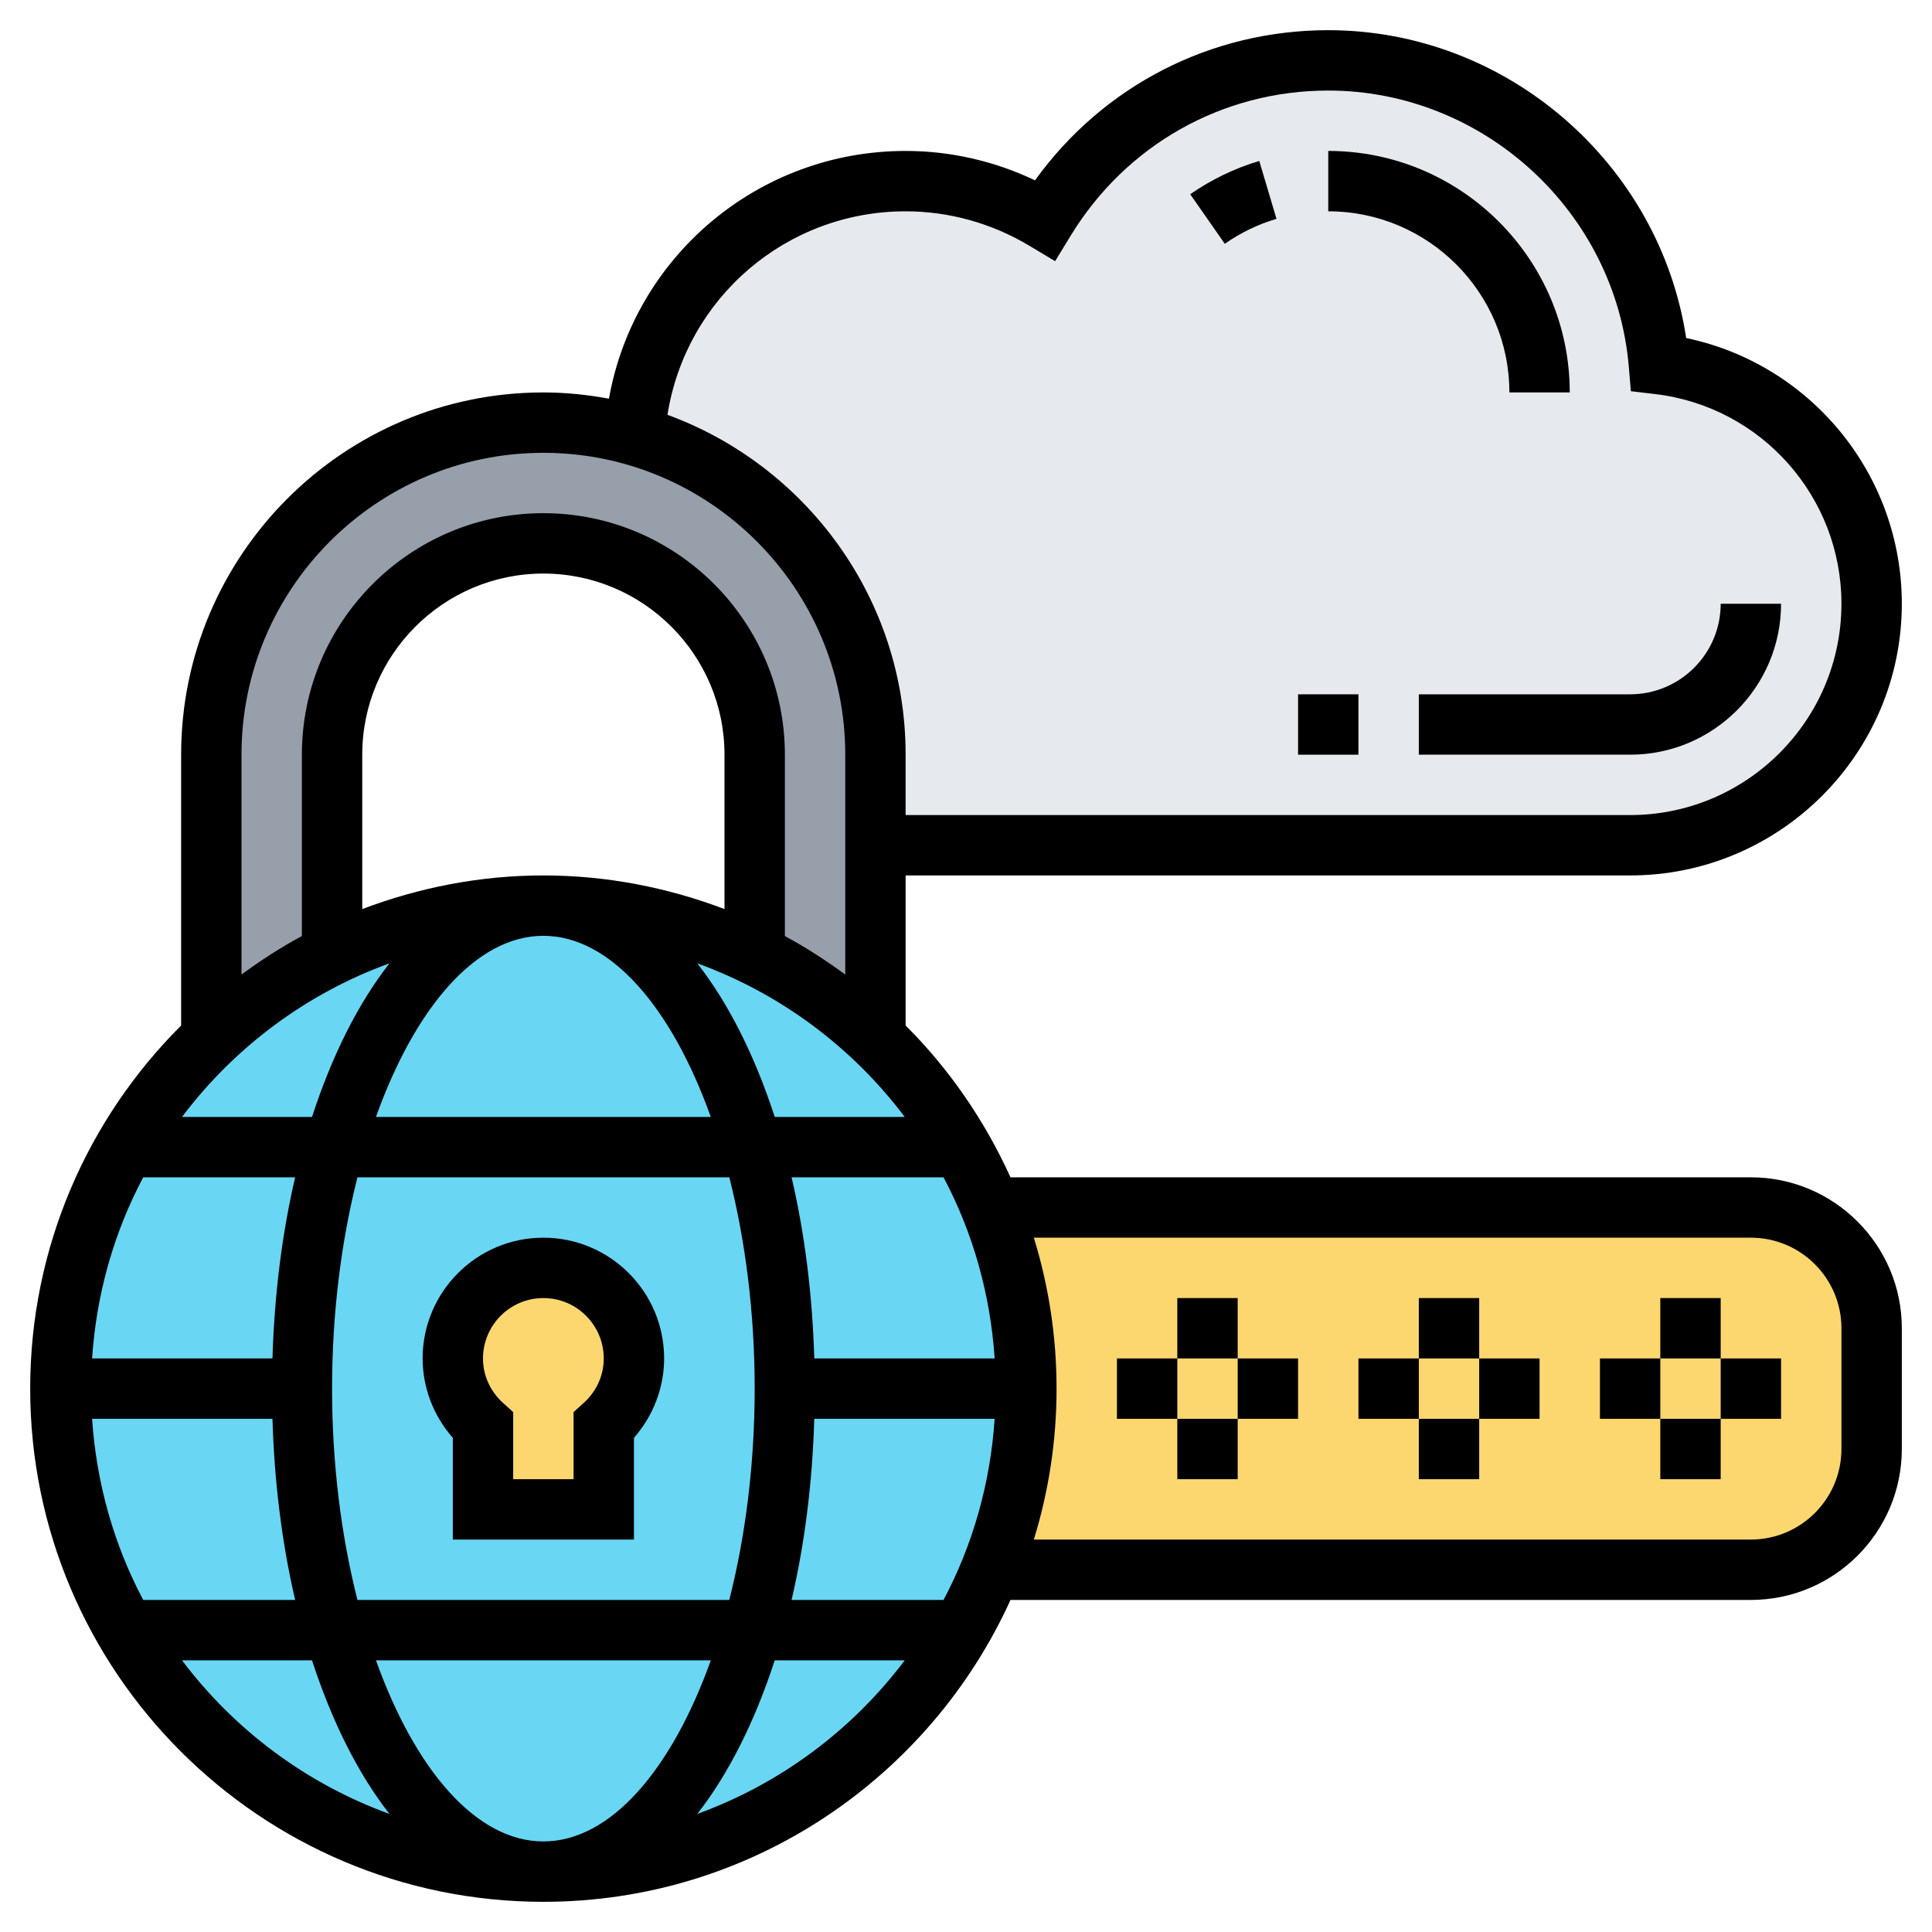 <svg id="Layer_5" enable-background="new 0 0 64 64" height="512" viewBox="0 0 64 64" width="512" xmlns="http://www.w3.org/2000/svg"><g><g><g><path d="m54.95 12.06c3.97.47 7.05 3.84 7.05 7.94 0 4.42-3.58 8-8 8h-25v-3c0-5.04-3.38-9.28-8-10.58v-.01l.06-.41c.49-4.5 4.31-8 8.94-8 1.69 0 3.26.47 4.61 1.28 1.94-3.16 5.41-5.28 9.39-5.28 5.76 0 10.48 4.43 10.95 10.06z" fill="#e6e9ed"/></g><g><path d="m62 44v4c0 2.21-1.79 4-4 4h-25.17c.76-1.85 1.17-3.88 1.17-6s-.41-4.15-1.17-6h25.17c2.21 0 4 1.79 4 4z" fill="#fcd770"/></g><g><circle cx="18" cy="46" fill="#69d6f4" r="16"/></g><g><path d="m18 42c1.66 0 3 1.34 3 3 0 .89-.39 1.67-1 2.22v2.78h-4v-2.78c-.61-.55-1-1.33-1-2.22 0-1.66 1.34-3 3-3z" fill="#fcd770"/></g><g><path d="m29 28v6.38c-1.18-1.12-2.53-2.06-4-2.77v-6.61c0-3.87-3.13-7-7-7-1.94 0-3.68.78-4.95 2.05s-2.05 3.01-2.05 4.95v6.61c-1.47.71-2.82 1.65-4 2.77v-9.38c0-3.04 1.23-5.79 3.22-7.78s4.74-3.22 7.78-3.22c1.04 0 2.05.14 3 .42 4.62 1.3 8 5.54 8 10.58z" fill="#969faa"/></g></g><g><path d="m58 39h-24.526c-.855-1.881-2.029-3.588-3.474-5.029v-4.971h24c4.962 0 9-4.038 9-9 0-4.286-3.019-7.939-7.143-8.802-.878-5.779-5.941-10.198-11.857-10.198-3.892 0-7.458 1.842-9.714 4.974-1.34-.64-2.805-.974-4.286-.974-4.881 0-8.99 3.498-9.828 8.207-.706-.13-1.43-.207-2.172-.207-6.617 0-12 5.383-12 12v8.971c-3.087 3.079-5 7.335-5 12.029 0 9.374 7.626 17 17 17 6.877 0 12.8-4.112 15.474-10h24.526c2.757 0 5-2.243 5-5v-4c0-2.757-2.243-5-5-5zm-40 22c-2.232 0-4.254-2.387-5.546-6h11.093c-1.293 3.613-3.315 6-5.547 6zm-6.159-8c-.534-2.104-.841-4.491-.841-7s.307-4.896.841-7h12.319c.533 2.104.84 4.491.84 7s-.307 4.896-.841 7zm-8.79-6h5.975c.063 2.139.322 4.16.752 6h-5.034c-.961-1.812-1.55-3.845-1.693-6zm9.851-15.089c-1.038 1.327-1.908 3.065-2.566 5.089h-4.307c1.736-2.304 4.114-4.087 6.873-5.089zm17.069 5.089h-4.307c-.658-2.023-1.528-3.762-2.566-5.089 2.759 1.002 5.137 2.785 6.873 5.089zm-2.997 8c-.063-2.139-.322-4.16-.752-6h5.034c.961 1.812 1.55 3.845 1.693 6zm-8.974-14c2.232 0 4.254 2.387 5.546 6h-11.092c1.292-3.613 3.314-6 5.546-6zm6-.886c-1.869-.708-3.886-1.114-6-1.114s-4.131.406-6 1.114v-5.114c0-3.309 2.691-6 6-6s6 2.691 6 6zm-14.222 8.886c-.43 1.84-.688 3.861-.752 6h-5.975c.143-2.155.732-4.188 1.693-6zm17.196 8h5.975c-.143 2.155-.732 4.188-1.693 6h-5.034c.43-1.84.689-3.861.752-6zm3.026-40c1.437 0 2.855.395 4.101 1.142l.851.51.517-.847c1.837-3.009 5.026-4.805 8.531-4.805 5.149 0 9.522 4.018 9.956 9.146l.069.813.81.096c3.515.418 6.165 3.403 6.165 6.945 0 3.86-3.14 7-7 7h-24v-2c0-5.171-3.294-9.576-7.889-11.259.61-3.867 3.932-6.741 7.889-6.741zm-22 18c0-5.514 4.486-10 10-10s10 4.486 10 10v7.283c-.638-.466-1.3-.899-2-1.274v-6.009c0-4.411-3.589-8-8-8s-8 3.589-8 8v6.008c-.7.375-1.362.808-2 1.274zm-1.971 30h4.307c.658 2.023 1.528 3.762 2.566 5.089-2.759-1.002-5.137-2.785-6.873-5.089zm17.069 5.089c1.038-1.327 1.908-3.066 2.566-5.089h4.307c-1.736 2.304-4.114 4.087-6.873 5.089zm37.902-12.089c0 1.654-1.346 3-3 3h-23.753c.488-1.582.753-3.26.753-5s-.265-3.418-.753-5h23.753c1.654 0 3 1.346 3 3z"/><path d="m39 47h2v2h-2z"/><path d="m39 43h2v2h-2z"/><path d="m37 45h2v2h-2z"/><path d="m41 45h2v2h-2z"/><path d="m47 47h2v2h-2z"/><path d="m47 43h2v2h-2z"/><path d="m45 45h2v2h-2z"/><path d="m49 45h2v2h-2z"/><path d="m55 47h2v2h-2z"/><path d="m55 43h2v2h-2z"/><path d="m53 45h2v2h-2z"/><path d="m57 45h2v2h-2z"/><path d="m47 25h7c2.757 0 5-2.243 5-5h-2c0 1.654-1.346 3-3 3h-7z"/><path d="m43 23h2v2h-2z"/><path d="m42.285 7.249-.57-1.917c-.816.243-1.585.614-2.287 1.103l1.145 1.641c.525-.368 1.101-.646 1.712-.827z"/><path d="m50 13h2c0-4.411-3.589-8-8-8v2c3.309 0 6 2.691 6 6z"/><path d="m18 41c-2.206 0-4 1.794-4 4 0 .966.36 1.902 1 2.63v3.37h6v-3.37c.64-.728 1-1.664 1-2.63 0-2.206-1.794-4-4-4zm1.331 5.479-.331.298v2.223h-2v-2.223l-.331-.298c-.431-.389-.669-.915-.669-1.479 0-1.103.897-2 2-2s2 .897 2 2c0 .564-.238 1.09-.669 1.479z"/></g></g></svg>